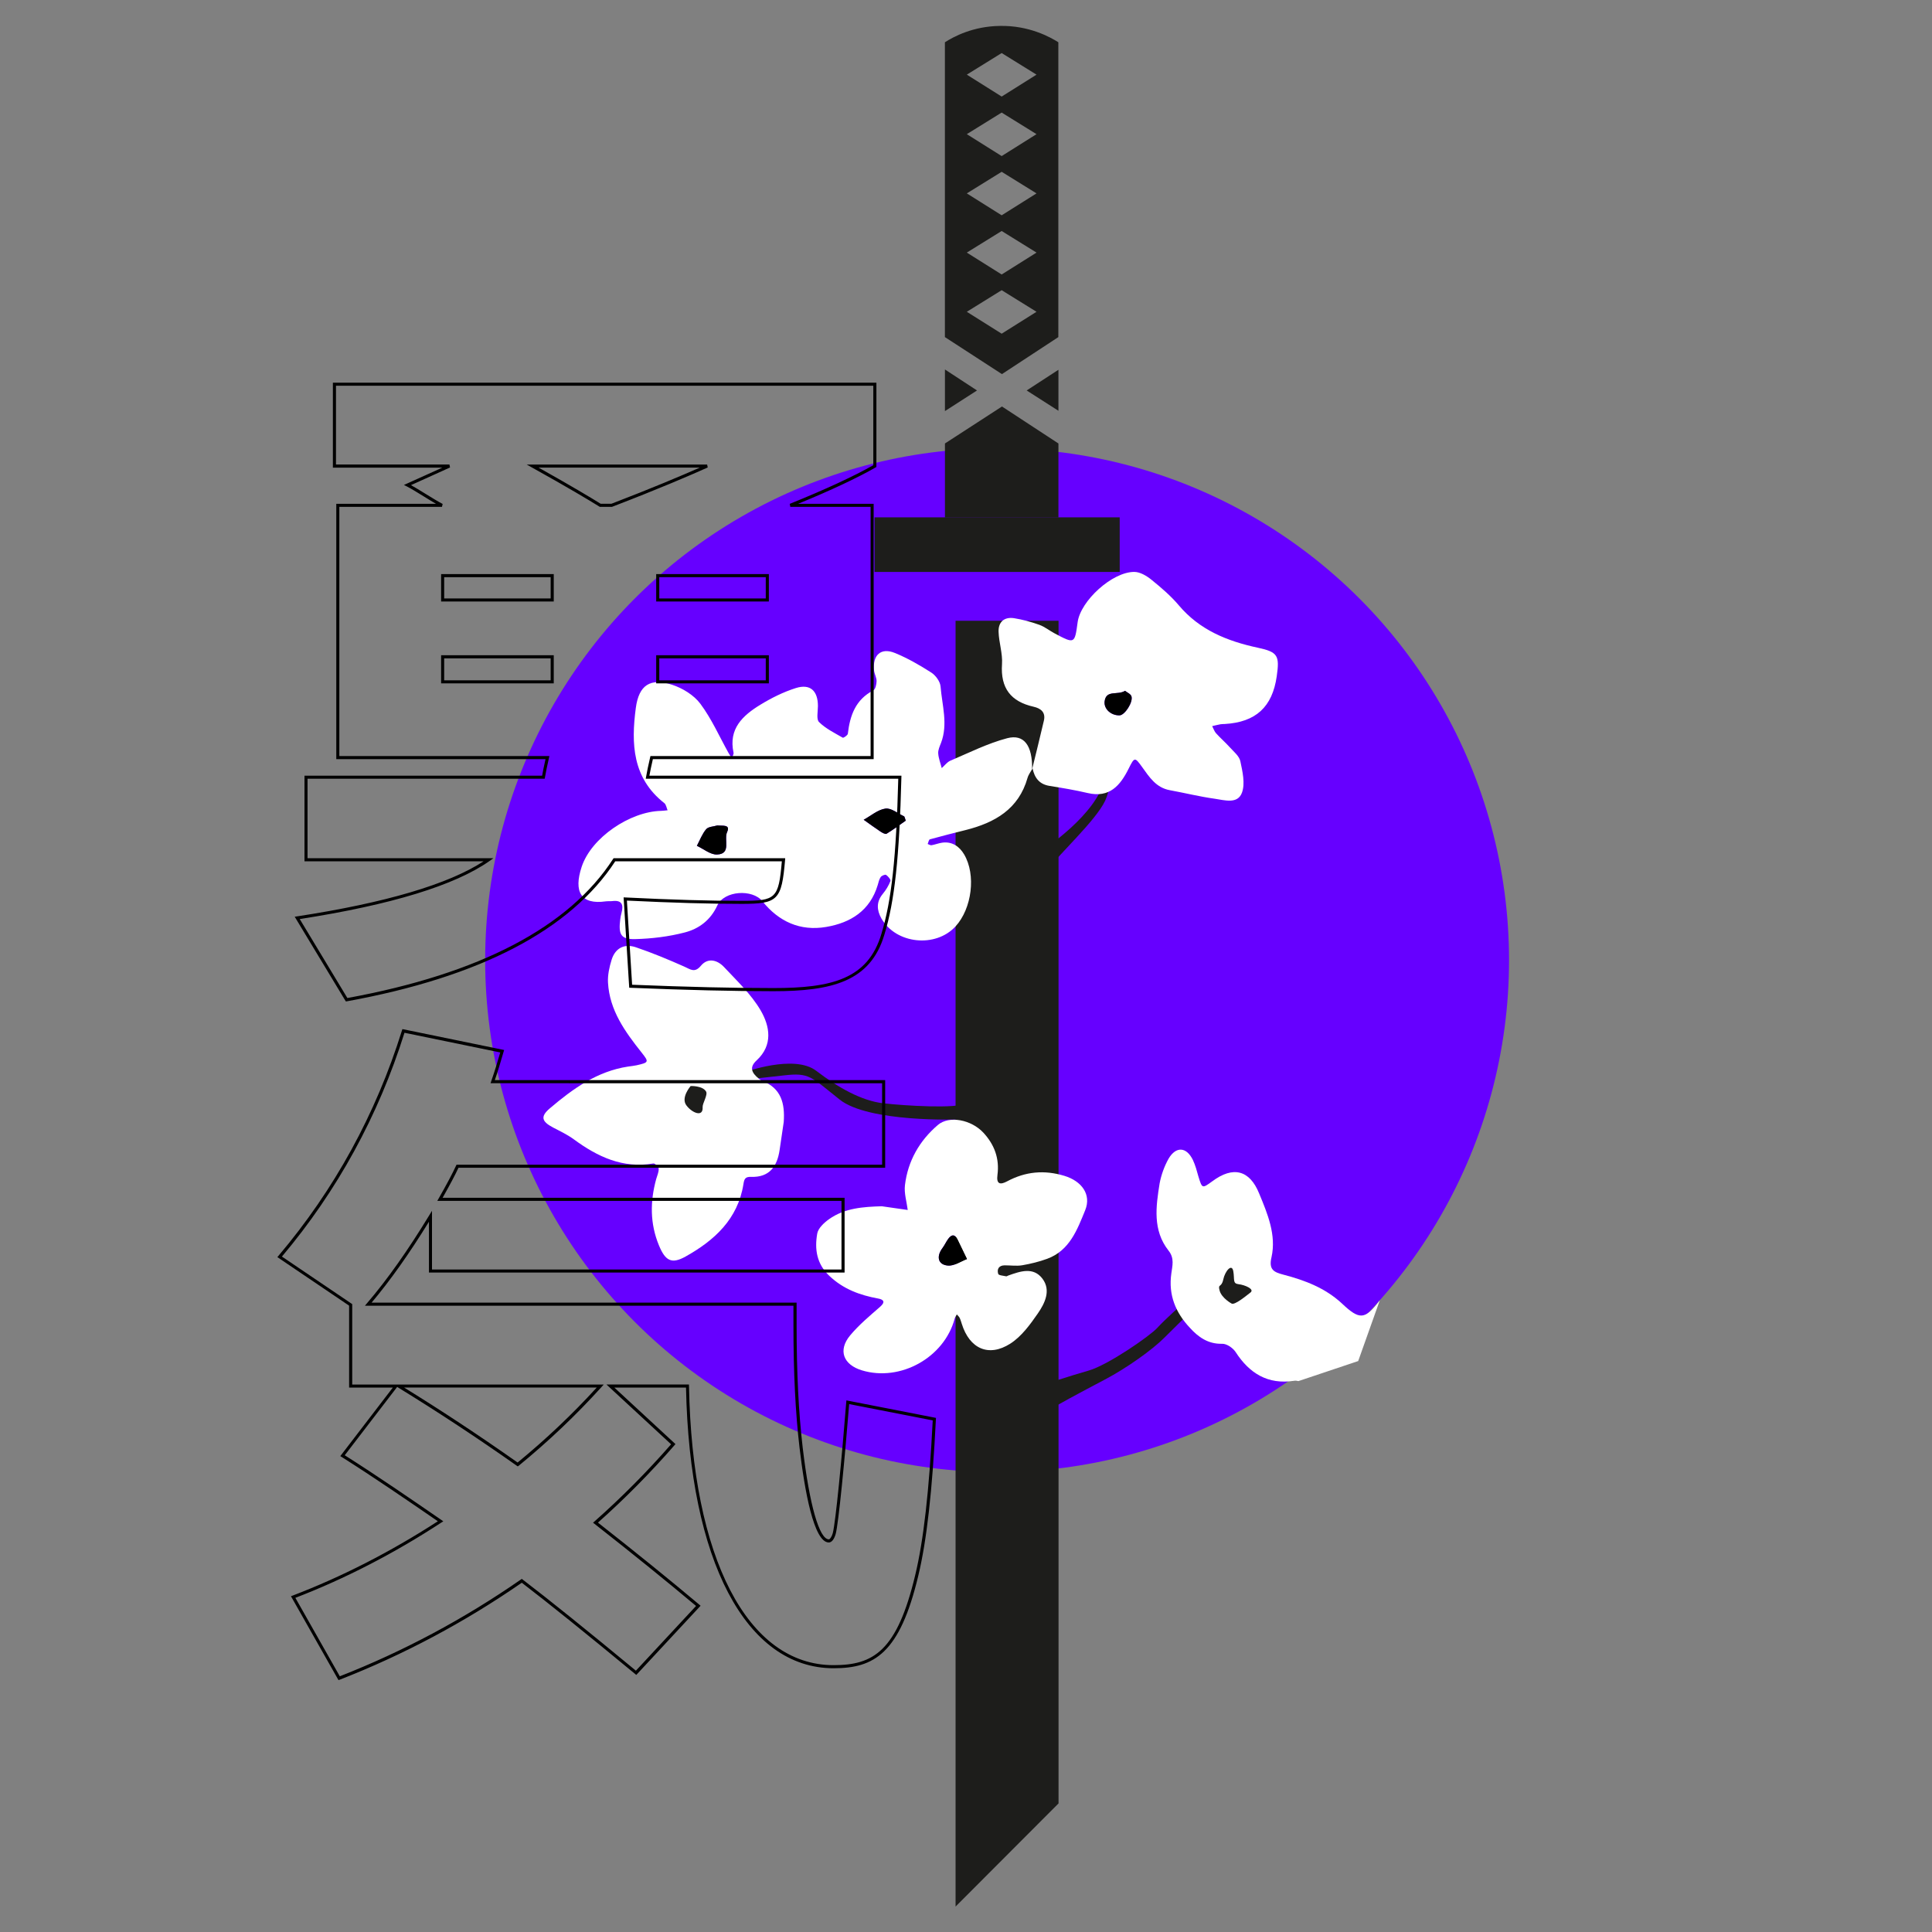 <?xml version="1.0" encoding="utf-8"?>
<!-- Generator: Adobe Illustrator 25.0.0, SVG Export Plug-In . SVG Version: 6.00 Build 0)  -->
<svg version="1.1" id="Capa_1" xmlns="http://www.w3.org/2000/svg" xmlns:xlink="http://www.w3.org/1999/xlink" x="0px" y="0px"
	 viewBox="0 0 500 500" style="enable-background:new 0 0 500 500;" xml:space="preserve">
<rect x="0" y="0" width="500" height="500" fill="#808080" stroke="none"/>
<style type="text/css">
	.st0{fill:#6600FF;}
	.st1{fill:#1D1D1B;}
	.st2{fill:#FFFFFF;}
</style>
<g>
	<g>
		<circle class="st0" cx="258.05" cy="248.5" r="132.49"/>
	</g>
	<g>
		<g>
			<polygon class="st1" points="273.95,160.65 247.3,160.65 247.3,493.42 273.95,466.72 			"/>
		</g>
		<g>
			<polygon class="st1" points="252.85,101.05 244.55,106.39 244.55,95.62 			"/>
		</g>
		<g>
			<path class="st1" d="M258.75,6.71c-6.94,0.08-11.97,2.79-14.21,4.23v76.3l14.76,9.58l14.6-9.58v-76.3
				C271.76,9.58,266.26,6.55,258.75,6.71z M259.23,86.36l-9.02-5.67l9.02-5.59l9.02,5.59L259.23,86.36z M259.23,71.04l-9.02-5.67
				l9.02-5.59l9.02,5.59L259.23,71.04z M259.23,55.72l-9.02-5.67l9.02-5.59l9.02,5.59L259.23,55.72z M259.23,40.39l-9.02-5.67
				l9.02-5.59l9.02,5.59L259.23,40.39z M259.23,24.99l-9.02-5.67l9.02-5.59l9.02,5.59L259.23,24.99z"/>
		</g>
		<g>
			<polygon class="st1" points="265.7,101.05 273.92,95.7 273.92,106.31 			"/>
		</g>
		<g>
			<polygon class="st1" points="259.31,105.2 273.92,114.77 273.92,133.93 244.55,133.93 244.55,114.77 			"/>
		</g>
		<g>
			<rect x="226.33" y="133.89" class="st1" width="63.45" height="14.13"/>
		</g>
	</g>
	<g>
		<g>
			<path class="st2" d="M267.23,198.86c-0.44,0.81-1.05,1.58-1.3,2.44c-2.3,8.12-8.48,11.61-16,13.51c-3.1,0.78-6.2,1.55-9.28,2.41
				c-0.28,0.08-0.38,0.79-0.57,1.2c0.34,0.12,0.7,0.38,1.01,0.32c0.93-0.16,1.82-0.53,2.75-0.66c2.59-0.36,4.47,1.01,5.66,3.01
				c3.15,5.31,2.02,14.04-2.2,18.65c-5.17,5.65-15.45,4.57-19.2-2.06c-1.2-2.13-1.35-4.27,0.36-6.34c0.82-0.99,1.52-2.14,1.98-3.33
				c0.14-0.35-0.59-1.23-1.11-1.58c-0.25-0.17-1.14,0.18-1.4,0.54c-0.41,0.59-0.57,1.37-0.78,2.09c-2,6.63-6.99,9.75-13.33,10.83
				c-6.73,1.15-12.26-1.36-16.51-6.65c-2.58-3.21-9.88-2.76-11.66,1.08c-1.77,3.84-4.77,6.05-8.44,7
				c-4.15,1.08-8.53,1.61-12.83,1.72c-3.7,0.09-4.36-1.18-3.86-5.13c0.07-0.56,0.18-1.13,0.33-1.67c0.57-2.11,0.09-3.35-2.4-3.04
				c-0.56,0.07-1.14-0.01-1.7,0.07c-6.42,0.91-8.34-2.48-6.22-8.92c2.51-7.62,12.56-14.32,20.55-14.5c0.56-0.01,1.12-0.1,1.69-0.15
				c-0.27-0.63-0.37-1.48-0.85-1.86c-8.27-6.48-8.6-15.4-7.37-24.63c0.79-5.91,3.73-7.85,9.38-6c2.73,0.89,5.65,2.68,7.33,4.93
				c2.89,3.87,4.89,8.42,7.26,12.68c0.27,0.48,0.58,0.94,0.87,1.4c0.16-0.48,0.54-1.01,0.45-1.43c-1.35-6.2,2.4-9.63,6.93-12.4
				c2.88-1.76,5.99-3.31,9.19-4.32c3.73-1.18,5.72,0.71,5.72,4.66c0,1.42-0.45,3.41,0.29,4.14c1.71,1.69,4,2.81,6.13,4.04
				c0.2,0.11,1.27-0.61,1.32-1.02c0.55-4.72,1.99-8.82,6.58-11.21c0.57-0.29,0.84-1.57,0.86-2.4c0.01-0.91-0.55-1.81-0.65-2.74
				c-0.44-4.01,1.77-6.03,5.39-4.55c3.29,1.34,6.42,3.15,9.42,5.07c1.14,0.73,2.3,2.33,2.4,3.62c0.39,4.84,1.97,9.71,0.12,14.58
				c-0.34,0.88-0.79,1.83-0.73,2.71c0.08,1.28,0.59,2.54,0.91,3.81c0.74-0.65,1.38-1.55,2.24-1.92c4.86-2.06,9.64-4.48,14.7-5.81
				c4.38-1.15,6.54,1.93,6.45,7.96L267.23,198.86z M234.41,212.38c-0.29-0.77-0.3-1.05-0.43-1.1c-1.61-0.75-3.34-2.22-4.83-2.01
				c-1.97,0.27-3.76,1.86-5.63,2.89c1.46,1.04,2.9,2.1,4.4,3.09c0.45,0.3,1.23,0.72,1.52,0.53
				C231.2,214.7,232.85,213.47,234.41,212.38z M185.66,213.62c-0.99,0.3-2.34,0.31-2.91,0.98c-1.04,1.23-1.63,2.84-2.4,4.3
				c1.75,0.8,3.53,2.33,5.24,2.25c3.76-0.17,1.68-3.86,2.59-5.83C189.11,213.31,186.99,213.77,185.66,213.62z"/>
		</g>
		<g>
			<path class="st1" d="M247.94,289.72c0,0-23.13,0.81-30.62-5.14c-7.49-5.95-7.83-7.03-14.43-6.27
				c-6.61,0.75-10.33,1.14-10.33,1.14v-1.91c0,0,12.94-4.81,18.69-0.41c5.75,4.4,11.73,7.74,17.27,8.39
				c5.54,0.65,19.23,1.47,21.48,0C252.26,284.05,247.94,289.72,247.94,289.72z"/>
		</g>
		<g>
			<path class="st2" d="M202.83,290.37c-0.36,2.42-0.72,4.84-1.07,7.27c-0.63,4.26-2.67,7.1-7.36,6.93c-1.56-0.05-1.79,0.55-2,1.89
				c-1.44,9.05-7.51,14.56-14.97,18.73c-3.66,2.05-5.26,1.07-6.89-2.87c-2.34-5.65-2.31-11.37-0.72-17.17
				c0.25-0.9,0.7-1.82,0.65-2.71c-0.03-0.49-0.98-1.4-1.38-1.33c-7.9,1.34-14.41-1.72-20.54-6.22c-1.65-1.21-3.55-2.12-5.38-3.07
				c-2.99-1.57-3.39-2.85-0.85-5c5.93-5.04,12.21-9.57,20.21-10.79c0.75-0.11,1.51-0.18,2.24-0.34c3.17-0.72,3.22-0.84,1.27-3.3
				c-4.26-5.37-8.29-10.9-8.69-18.08c-0.11-1.96,0.35-4.04,0.94-5.94c0.95-3.04,3.34-4.21,6.26-3.22c4.27,1.45,8.45,3.19,12.57,5.02
				c1.6,0.71,2.66,1.7,4.28-0.24c1.82-2.18,4.28-1.47,5.98,0.34c3.35,3.58,7.03,7.05,9.47,11.21c2.39,4.09,3.26,8.99-1.04,12.95
				c-2.02,1.86-1.18,3.27,0.49,4.66c0.29,0.24,0.59,0.5,0.94,0.63C202.21,281.63,203.16,285.6,202.83,290.37z"/>
		</g>
		<g>
			<path class="st1" d="M269.81,220c0,0,14.25-9.27,16.05-18.49s1.84-14.33,1.84-14.33h2.08c0,0-1.64,15.52-3.76,20.03
				c-2.49,5.32-12.71,14.54-13.8,16.78c-1.09,2.25-2.41,1.18-2.41,1.18V220z"/>
		</g>
		<g>
			<path class="st2" d="M267.12,199.04c1.02-4.18,2.07-8.36,3.04-12.55c0.5-2.17-0.82-3.17-2.67-3.59
				c-5.9-1.33-8.59-4.82-8.17-11.01c0.19-2.76-0.8-5.59-0.89-8.39c-0.09-2.53,1.48-3.91,4.02-3.51c2.21,0.35,4.41,0.96,6.52,1.71
				c1.4,0.5,2.61,1.5,3.95,2.21c5.2,2.76,5.21,2.75,5.97-2.88c0.75-5.55,8.99-13.06,14.68-13.02c1.5,0.01,3.2,1.03,4.44,2.04
				c2.49,2.02,4.98,4.14,7.04,6.58c5.41,6.43,12.57,9.3,20.48,11c5.18,1.11,5.66,2.03,4.89,7.39c-1.13,7.95-5.42,11.88-13.45,12.35
				c-0.38,0.02-0.76,0-1.13,0.07c-0.71,0.13-1.42,0.32-2.13,0.48c0.33,0.63,0.56,1.36,1.02,1.87c1.14,1.26,2.44,2.38,3.58,3.65
				c1.01,1.12,2.42,2.25,2.69,3.57c0.56,2.65,1.28,5.73,0.43,8.1c-1.11,3.09-4.56,1.95-7.07,1.6c-3.9-0.54-7.74-1.5-11.62-2.21
				c-3.54-0.65-5.27-3.36-7.16-5.99c-1.9-2.65-1.99-2.59-3.49,0.42c-2.17,4.36-4.94,7.63-10.57,6.31c-3.27-0.77-6.58-1.32-9.9-1.85
				c-2.65-0.42-3.88-2.09-4.39-4.53L267.12,199.04z M291.16,178.78c-1.94,1.25-4.9-0.35-5.28,2.75c-0.24,2,1.74,3.7,3.91,3.6
				c1.28-0.06,3.48-3.34,3.04-4.89C292.65,179.6,291.67,179.2,291.16,178.78z"/>
		</g>
		<g>
			<path class="st2" d="M228.21,312.18c2.24,0.32,4.47,0.64,6.71,0.96c-0.27-2.14-0.97-4.34-0.72-6.42
				c0.75-6.26,3.76-11.51,8.52-15.58c2.95-2.52,8.68-1.34,11.78,2c2.87,3.1,4.2,6.71,3.64,10.94c-0.31,2.35,0.67,2.63,2.5,1.65
				c4.75-2.55,9.64-3,14.83-1.42c4.47,1.36,7.04,4.81,5.37,8.91c-2.04,5-4.02,10.42-9.82,12.55c-2.09,0.77-4.28,1.3-6.47,1.68
				c-1.47,0.25-3.02,0.01-4.54,0.02c-1.51,0.01-2.06,0.98-1.67,2.22c0.12,0.39,1.34,0.45,2.07,0.62c0.15,0.03,0.34-0.14,0.52-0.2
				c3.1-1.1,6.51-2.32,8.87,0.83c2.25,3.02,0.6,6.36-1.21,8.98c-2,2.89-4.24,5.97-7.12,7.81c-5.62,3.59-10.56,1.3-12.56-5.12
				c-0.17-0.54-0.32-1.08-0.57-1.58c-0.16-0.32-0.47-0.57-0.72-0.86c-0.19,0.37-0.45,0.71-0.55,1.1
				c-2.69,10.06-14.03,16.39-24,13.38c-4.83-1.46-6.25-5.19-3.07-9.03c2.28-2.74,5.08-5.07,7.78-7.43c1.45-1.27,0.86-1.88-0.51-2.13
				c-4.73-0.87-9.02-2.43-12.64-5.87c-3.31-3.14-3.83-6.93-3.13-10.94c0.24-1.4,1.78-2.82,3.07-3.74
				C218.65,312.63,223.39,312.32,228.21,312.18z M250.25,325.84c-1.05-2.17-1.73-3.6-2.43-5.03c-0.71-1.47-1.58-1.37-2.44-0.17
				c-0.54,0.75-0.92,1.62-1.47,2.35c-1.65,2.19-1.17,4.33,1.42,4.53C246.97,327.67,248.72,326.41,250.25,325.84z"/>
		</g>
		<g>
			<path d="M234.41,212.38c-1.56,1.09-3.22,2.32-4.97,3.39c-0.3,0.18-1.07-0.24-1.52-0.53c-1.49-0.99-2.93-2.05-4.4-3.09
				c1.87-1.02,3.66-2.61,5.63-2.89c1.49-0.21,3.22,1.26,4.83,2.01C234.11,211.33,234.12,211.61,234.41,212.38z"/>
		</g>
		<g>
			<path d="M185.66,213.62c1.32,0.15,3.45-0.31,2.52,1.7c-0.91,1.97,1.17,5.66-2.59,5.83c-1.71,0.08-3.49-1.45-5.24-2.25
				c0.78-1.45,1.36-3.07,2.4-4.3C183.32,213.93,184.67,213.92,185.66,213.62z"/>
		</g>
		<g>
			<path d="M291.16,178.78c0.51,0.42,1.49,0.82,1.66,1.45c0.44,1.56-1.76,4.84-3.04,4.89c-2.17,0.1-4.15-1.6-3.91-3.6
				C286.26,178.43,289.22,180.02,291.16,178.78z"/>
		</g>
		<g>
			<path d="M250.25,325.84c-1.53,0.57-3.28,1.82-4.92,1.69c-2.59-0.2-3.06-2.34-1.42-4.53c0.55-0.74,0.93-1.61,1.47-2.35
				c0.87-1.21,1.73-1.3,2.44,0.17C248.51,322.24,249.2,323.67,250.25,325.84z"/>
		</g>
	</g>
	<g>
		<path class="st1" d="M270.36,358.26c0,0,6.4-2.14,11.39-3.56c4.98-1.42,15.86-8.95,17.79-11.08c1.93-2.13,6.51-6.2,6.51-6.2
			l2.34,1.83c0,0-4.07,3.96-7.12,7.01s-9.56,7.73-15.35,10.78s-13.83,7.32-14.54,8.03C270.66,365.78,270.36,358.26,270.36,358.26z"
			/>
	</g>
	<g>
		<path class="st2" d="M357.09,336.52l-5.59,15.72l-15.48,5.19c-0.32-0.08-0.72-0.16-1.12-0.08c-6.78,1.04-11.57-1.92-15.16-7.5
			c-0.72-1.04-2.31-2.15-3.51-2.08c-3.59,0.08-6.15-1.76-8.3-4.15c-3.67-3.91-5.59-8.46-4.79-14.05c0.24-1.92,0.88-3.91-0.72-5.91
			c-4.15-5.27-3.27-11.41-2.31-17.4c0.4-2.15,1.2-4.39,2.31-6.38c1.92-3.27,4.63-3.11,6.3,0.32c0.64,1.36,1.04,2.87,1.44,4.31
			c0.96,3.11,0.96,3.11,3.59,1.2c5.35-3.99,9.66-2.95,12.13,3.19c2.15,5.19,4.47,10.69,3.19,16.44c-0.8,3.35,0.72,3.91,3.11,4.55
			c5.51,1.44,10.77,3.43,15.08,7.42C351.9,341.71,353.26,341.55,357.09,336.52z"/>
	</g>
	<g>
		<path class="st1" d="M178.74,281.06c0,0-2.59,2.97-1.13,4.97c1.46,2,4.41,3.22,4.23,0.49c-0.06-0.97,1.4-3.19,0.89-4.04
			C181.82,280.94,178.74,281.06,178.74,281.06z"/>
	</g>
	<g>
		<path class="st1" d="M318.72,337.35c0,0-2.52-1.37-3.07-3.3c-0.55-1.92,0.46-0.69,0.92-2.89c0.46-2.2,2.24-4.31,2.61-2.15
			s-0.23,3.16,1.37,3.34c1.6,0.18,4.21,1.28,3.07,2.15C322.47,335.38,319.51,337.86,318.72,337.35z"/>
	</g>
	<g>
		<g>
			<path d="M89.5,259.17l-13.23-21.92l0.59-0.09c22.93-3.51,39.16-8.31,48.3-14.26H78.8v-22.15h61.5c0.19-1.08,0.5-2.6,0.88-4.28
				H87.03v-66.09h25.8c-0.94-0.54-2.04-1.22-3.12-1.89c-1.67-1.03-3.4-2.09-4.43-2.61l-0.75-0.37l9.93-4.48H86.15V99.04h140.66
				v21.81l-0.2,0.12c-4.6,2.65-11.66,5.97-20.05,9.41h19.54v66.09h-57.14c-0.38,1.66-0.7,3.18-0.9,4.28h65.23l-0.01,0.41
				c-0.52,20.68-1.75,32.1-4.4,40.72c-3.6,12.19-13.66,14.64-28.73,14.64c-10.46,0-22.2-0.28-36.95-0.88l-0.36-0.02l-0.02-0.36
				l-1.43-23.02l0.44,0.02c12.13,0.6,21.69,0.88,30.09,0.88c8.89,0,9.59-0.58,10.42-10.23h-43.12
				c-11.6,17.77-34.97,29.96-69.46,36.23L89.5,259.17z M77.57,237.85l12.33,20.44c34.24-6.27,57.38-18.38,68.78-36.01l0.12-0.18
				h44.41l-0.03,0.43c-0.89,10.43-1.83,11.39-11.25,11.39c-8.31,0-17.75-0.27-29.69-0.85l1.35,21.78
				c14.58,0.59,26.2,0.86,36.56,0.86c15.08,0,24.49-2.3,27.97-14.07c2.6-8.49,3.83-19.75,4.35-40.1h-65.35l0.08-0.46
				c0.2-1.19,0.58-3.05,1.06-5.1l0.07-0.31h56.98v-64.5h-20.78l-0.15-0.77c9.05-3.65,16.72-7.2,21.63-10.01V99.83H86.95v20.39h29.36
				l0.16,0.76l-10.11,4.57c1.05,0.58,2.43,1.43,3.77,2.26c1.67,1.03,3.4,2.09,4.43,2.61l-0.18,0.75H87.82v64.5h54.36l-0.11,0.49
				c-0.47,2.05-0.85,3.89-1.04,5.05l-0.06,0.33H79.59v20.56h48.12l-1.02,0.72C117.75,229.12,101.23,234.18,77.57,237.85z
				 M198.98,176.85h-29.16v-7.27h29.16V176.85z M170.62,176.06h27.56v-5.68h-27.56V176.06z M143.31,176.85h-29.15v-7.27h29.15
				V176.85z M114.95,176.06h27.56v-5.68h-27.56V176.06z M198.98,155.67h-29.16v-7.1h29.16V155.67z M170.62,154.88h27.56v-5.51
				h-27.56V154.88z M143.31,155.67h-29.15v-7.1h29.15V155.67z M114.95,154.88h27.56v-5.51h-27.56V154.88z M158.39,131.17h-3.16
				l-0.1-0.06c-2.53-1.57-8.17-4.97-17.49-10.14l-1.34-0.75H183l0.16,0.76c-4.72,2.12-12.83,5.6-24.7,10.16L158.39,131.17z
				 M155.45,130.37h2.79c10.49-4.03,18.03-7.22,22.88-9.36h-41.75C147.79,125.72,153,128.85,155.45,130.37z"/>
		</g>
		<g>
			<path d="M87.6,434.81L75.3,413.1l0.43-0.16c12.75-4.87,25.39-11.34,37.59-19.24c-8.11-5.57-16.48-11.32-24.88-16.63l-0.37-0.23
				l13.6-17.74H90.35V337.9l-18.57-12.56l0.29-0.34c14.45-17.07,25.21-36.69,31.96-58.33l0.11-0.34l0.35,0.07l25.98,5.34l-0.13,0.42
				c-0.12,0.39-0.24,0.82-0.38,1.29c-0.44,1.53-1.04,3.58-1.9,6.08h101.02v22.68H118.66c-0.86,1.86-2.31,4.59-4.12,7.78h104.04
				v19.35H111.01v-13.16c-5.06,8.22-10.04,15.25-14.84,20.94h109.99v5.82c0,12.29,0.52,22.64,1.57,31.64
				c1.76,14.9,4.3,23.8,6.78,23.8c0.22,0,0.67-0.44,1.02-1.64c0.71-2.65,2.33-19.31,3.48-33.88l0.04-0.44l23.18,4.53l-0.02,0.35
				c-0.93,18.56-2.37,31.43-4.56,40.51c-4.8,20.12-11.4,23.93-21.91,23.93c-22.68,0-37.3-27.82-38.2-72.64h-18.55l15.82,14.63
				l-0.25,0.29c-6.24,7.16-12.91,13.9-19.81,20.03c9.76,7.66,18.35,14.61,26.24,21.24l0.32,0.27l-0.28,0.31l-16.36,17.6l-0.29-0.24
				c-12.67-10.47-22.54-18.42-29.34-23.62c-14.77,10.22-30.62,18.66-47.11,25.09L87.6,434.81z M76.44,413.52l11.5,20.3
				c16.41-6.42,32.17-14.84,46.86-25.04l0.24-0.17l0.23,0.18c6.76,5.16,16.62,13.09,29.3,23.58l15.57-16.75
				c-7.9-6.63-16.5-13.58-26.28-21.25l-0.38-0.29l0.36-0.32c6.91-6.11,13.59-12.83,19.84-19.98l-16.74-15.48h21.36l0.01,0.39
				c0.81,44.57,15.15,72.25,37.41,72.25c10.33,0,16.44-3.61,21.14-23.32c2.16-8.98,3.6-21.7,4.53-40.02l-21.63-4.22
				c-1.14,14.31-2.74,30.81-3.48,33.59c-0.41,1.43-1.05,2.22-1.79,2.22c-3.86,0-6.25-13.33-7.57-24.51
				c-1.06-9.03-1.58-19.41-1.58-31.73v-5.03H94.44l0.56-0.66c5.18-6.04,10.58-13.68,16.06-22.7l0.74-1.21v15.2h105.98v-17.76H113.17
				l0.34-0.6c2.04-3.57,3.65-6.6,4.53-8.54l0.11-0.23h110.14v-21.08H126.95l0.18-0.53c0.95-2.71,1.6-4.94,2.07-6.56
				c0.09-0.31,0.18-0.61,0.26-0.88l-24.78-5.09c-6.74,21.46-17.41,40.94-31.72,57.92l18.19,12.3v20.82h65.09l-0.6,0.67
				c-6.5,7.2-13.7,14.04-21.4,20.34L134,379.5l-0.25-0.17c-10.26-7.23-20.33-13.87-30.79-20.29l-0.17-0.11l-0.01,0.01l-13.56,17.68
				c8.46,5.36,16.88,11.15,25.02,16.75l0.49,0.34l-0.5,0.32C101.99,402.03,89.28,408.58,76.44,413.52z M104.58,359.09
				c9.96,6.15,19.58,12.51,29.38,19.41c7.34-6.03,14.23-12.55,20.48-19.41H104.58z"/>
		</g>
	</g>
</g>
</svg>
